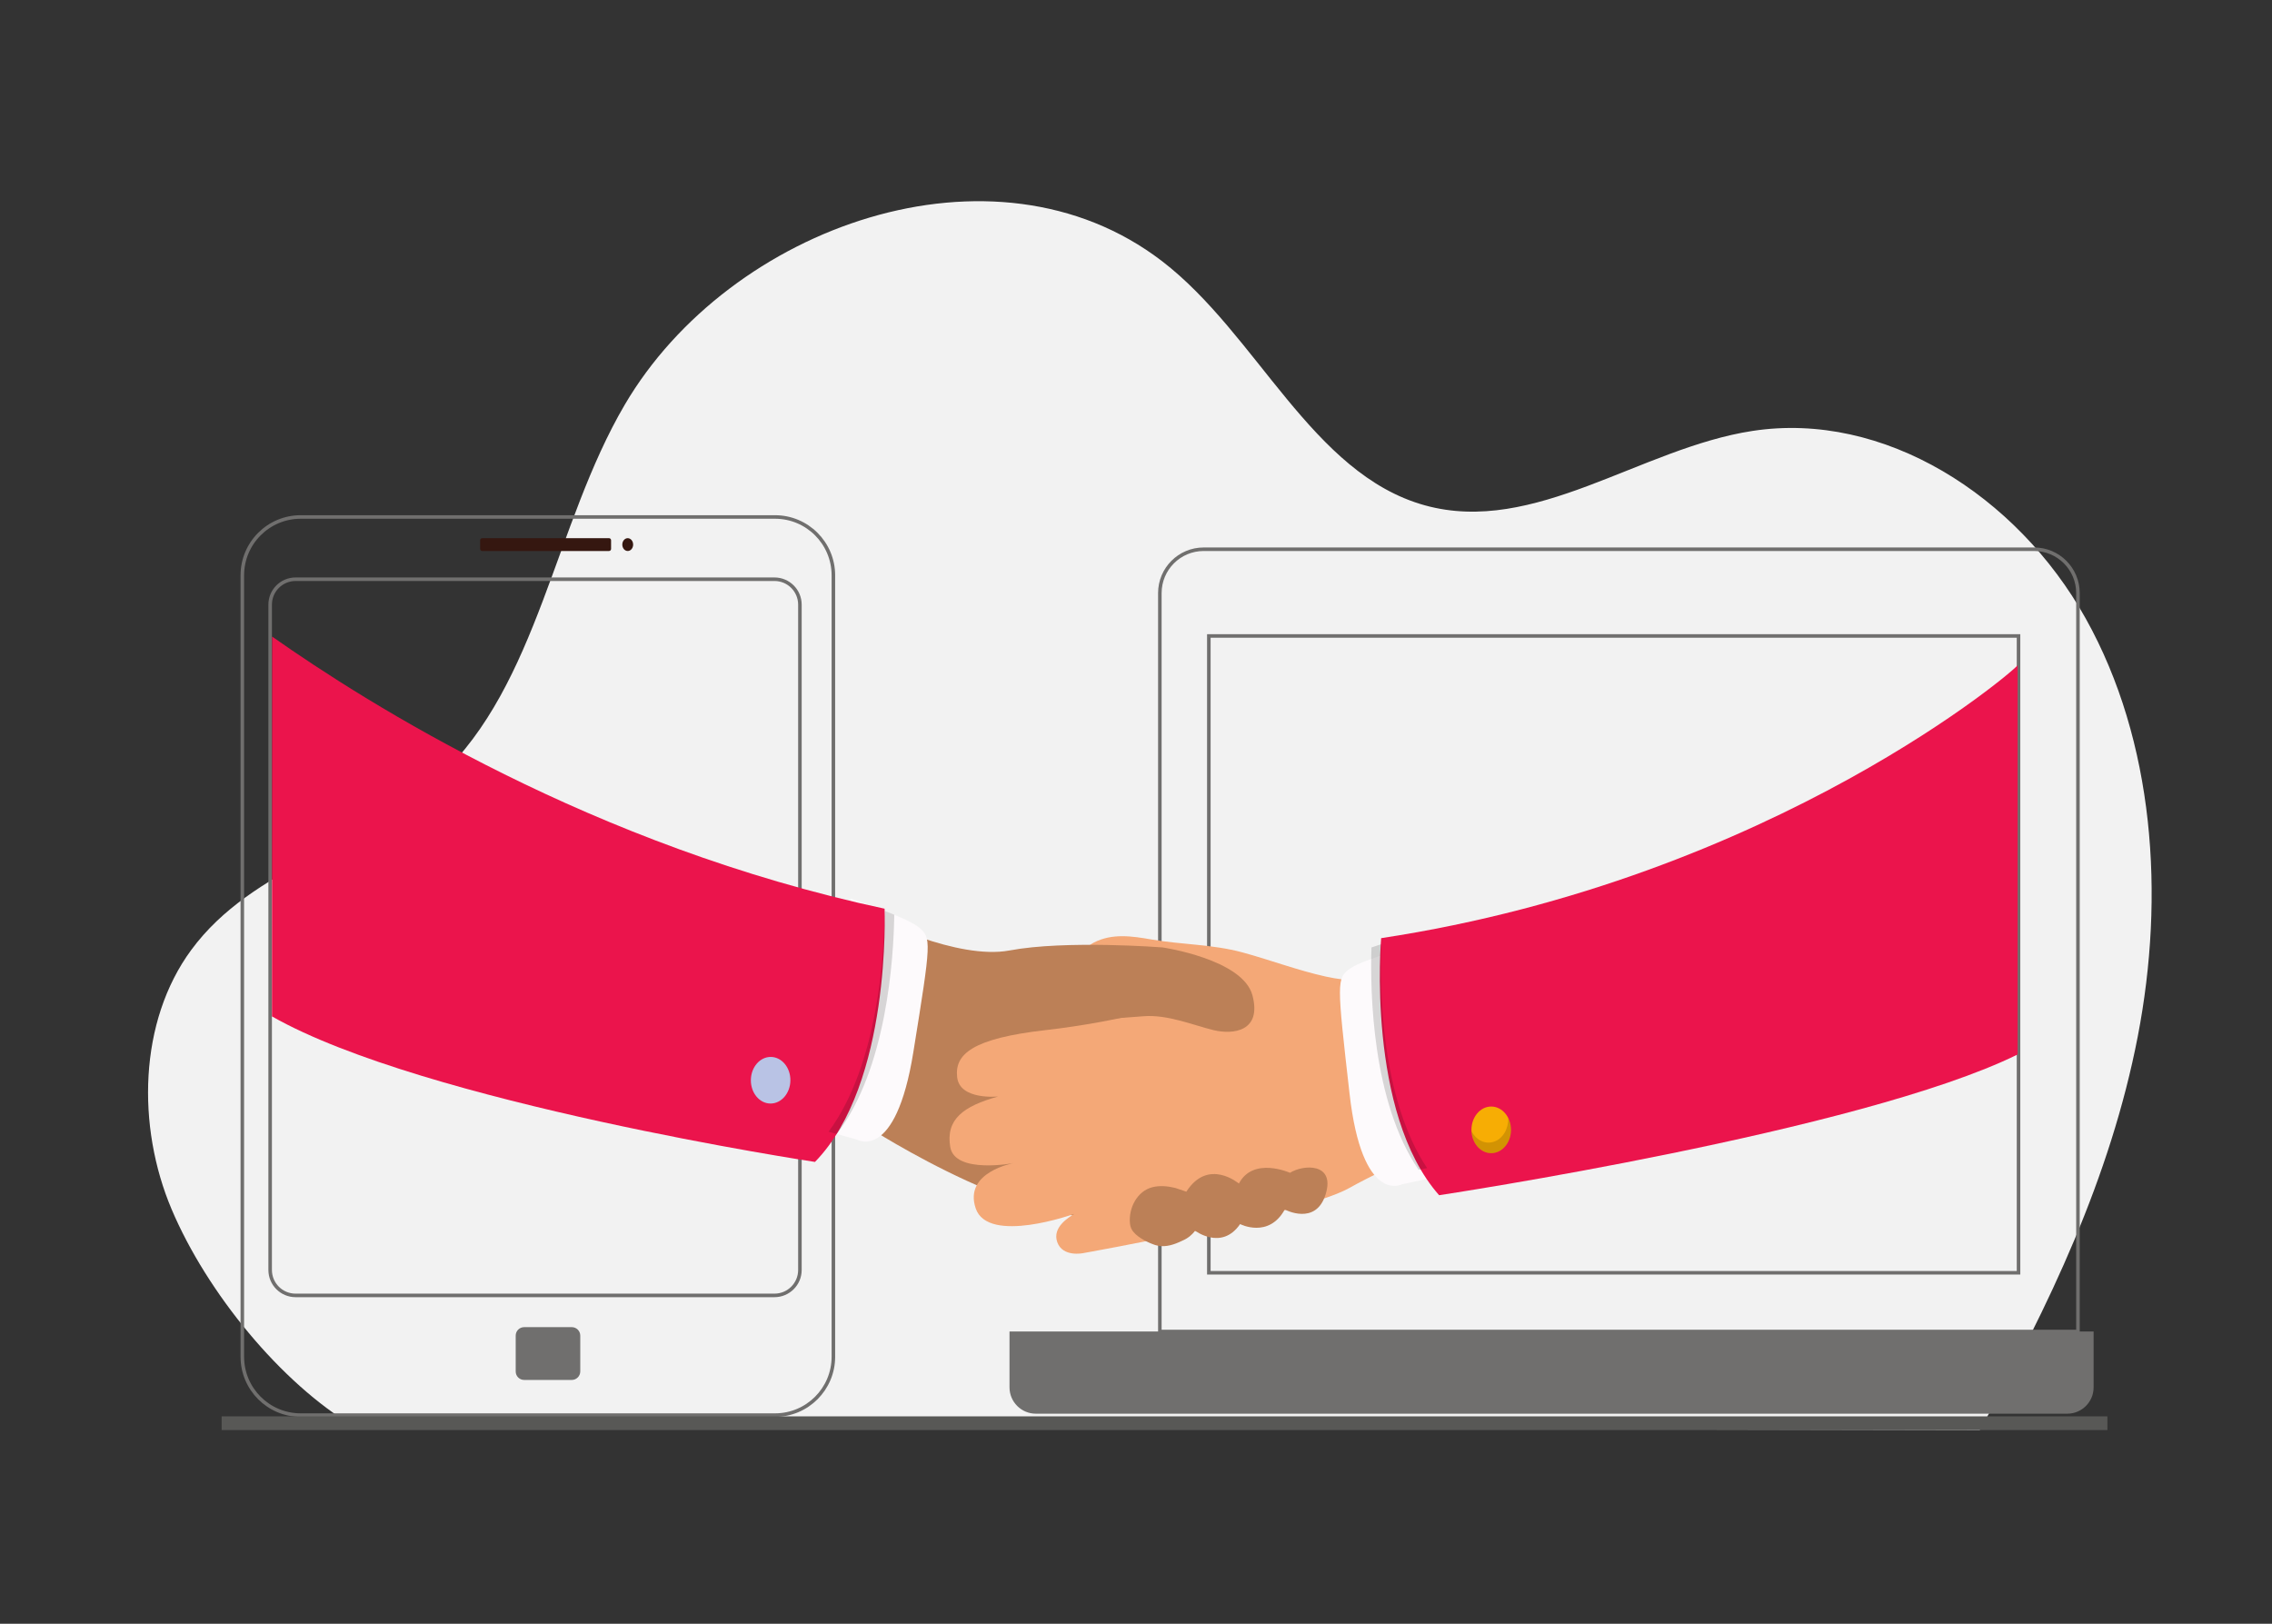 <?xml version="1.0" encoding="utf-8"?>
<!-- Generator: Adobe Illustrator 24.0.2, SVG Export Plug-In . SVG Version: 6.00 Build 0)  -->
<svg version="1.1" id="Layer_1" xmlns="http://www.w3.org/2000/svg" xmlns:xlink="http://www.w3.org/1999/xlink" x="0px" y="0px"
	 viewBox="0 0 641.51 458.49" style="enable-background:new 0 0 641.51 458.49;" xml:space="preserve">
<rect x="0" y="0" width="641.51" height="458.49" fill="#333333" stroke="none"/>
<style type="text/css">
	.st0{fill:#F2F2F2;}
	.st1{fill:none;stroke:#706F6E;stroke-miterlimit:10;}
	.st2{fill:#706F6E;}
	.st3{fill:#351710;}
	.st4{fill:#D9372E;}
	.st5{fill:#BC8057;}
	.st6{fill:#F4A877;}
	.st7{fill:#FDFAFC;}
	.st8{fill:#EB144C;}
	.st9{opacity:0.15;}
	.st10{fill:#F7AD04;}
	.st11{fill:#B9C3E5;}
	.st12{fill:#585856;}
	.st13{fill:#F3F3F3;}
	.st14{fill:#575756;}
	.st15{opacity:0.95;fill:#D9D9D9;}
	.st16{fill:#BAC6F2;}
	.st17{fill:#BAC4E5;}
	.st18{fill:#6F6F6E;}
	.st19{fill:#EDA886;}
	.st20{fill:#1D1D1B;}
	.st21{fill:#F5F5F5;}
	.st22{fill:#C78C72;}
	.st23{fill:#EDA785;}
	.st24{fill:#16202E;}
	.st25{fill:#ECECEC;}
	.st26{fill:#633029;}
	.st27{fill:#E45453;}
	.st28{fill:#A67860;}
	.st29{fill:#E9ECF7;}
	.st30{fill:#3C3C3B;}
	.st31{fill:#22243B;}
	.st32{fill:#CEBDB5;}
	.st33{fill:#3A3F47;}
	.st34{fill:#24263D;}
	.st35{fill:#D34040;}
	.st36{fill:#EDD9D2;}
	.st37{fill:#191929;}
	.st38{fill:#E51B4D;}
	.st39{fill:url(#SVGID_1_);}
	.st40{fill:#29C6BE;}
	.st41{fill:#84F59A;}
	.st42{fill:#E6431E;}
	.st43{fill:#B92918;}
	.st44{opacity:0.58;fill:#00888C;}
	.st45{fill:#F9B410;}
	.st46{fill:#F6B48E;}
	.st47{fill:#0C0D1E;}
	.st48{fill:#EE8958;}
	.st49{fill:#FFFFFF;}
	.st50{fill:#0D0E1F;}
</style>
<path class="st0" d="M559,403.79c19.44-34.71,36.94-71.43,44.62-111.2c7.68-39.78,4.69-83.24-14.72-117.97
	c-19.4-34.74-57.02-58.61-94.05-52.95c-31.61,4.83-61.58,29.57-92.51,21.02c-31.96-8.83-47.29-48.27-74.23-68.95
	c-47.55-36.5-122.15-9.85-151.71,40.54c-19.86,33.86-24.39,78.84-52.39,105.03c-21.18,19.81-52.58,25.21-70.02,48.93
	c-14.82,20.14-15.45,49.81-5.52,73.24c9.93,23.43,30.86,49.1,51.71,61.42L559,403.79z"/>
<path class="st1" d="M586.72,375.96H327.49v-208.5c0-6.84,5.54-12.38,12.38-12.38h234.47c6.84,0,12.38,5.54,12.38,12.38V375.96z"/>
<rect x="341.32" y="179.57" class="st1" width="228.62" height="179.81"/>
<path class="st2" d="M583.7,399.17H292.48c-4.11,0-7.44-3.33-7.44-7.44v-15.77h306.1v15.77
	C591.15,395.84,587.81,399.17,583.7,399.17z"/>
<path class="st1" d="M218.83,399.57H84.91c-9.11,0-16.49-7.38-16.49-16.49V162.46c0-9.11,7.38-16.49,16.49-16.49h133.91
	c9.11,0,16.49,7.38,16.49,16.49v220.62C235.32,392.18,227.93,399.57,218.83,399.57z"/>
<path class="st1" d="M218.68,365.77H83.46c-3.97,0-7.18-3.22-7.18-7.18V170.73c0-3.97,3.22-7.18,7.18-7.18h135.22
	c3.97,0,7.18,3.22,7.18,7.18v187.86C225.86,362.55,222.64,365.77,218.68,365.77z"/>
<path class="st2" d="M161.44,389.64H148c-1.32,0-2.39-1.07-2.39-2.39v-10.13c0-1.32,1.07-2.39,2.39-2.39h13.45
	c1.32,0,2.39,1.07,2.39,2.39v10.13C163.83,388.57,162.76,389.64,161.44,389.64z"/>
<path class="st3" d="M171.96,155.58h-35.81c-0.32,0-0.58-0.26-0.58-0.58v-2.46c0-0.32,0.26-0.58,0.58-0.58h35.81
	c0.32,0,0.58,0.26,0.58,0.58V155C172.54,155.32,172.28,155.58,171.96,155.58z"/>
<ellipse class="st3" cx="177.24" cy="153.77" rx="1.53" ry="1.81"/>
<path class="st5" d="M246.88,269.72l-2.09,48.34c0,0,50.23,32.71,74.1,24.29c23.87-8.42,22.75-10.14,23.87-11.47
	c1.12-1.33,27.99-36.4-2.17-44.32C310.43,278.64,246.88,269.72,246.88,269.72z"/>
<path class="st6" d="M407.91,323.24c0,0-13.81,4.89-27.06,12.27c-13.25,7.37-75.06,18.33-75.06,18.33s-5.71,1.2-7.26-3.08
	c-1.54-4.28,3.39-7.11,4.81-8.01c0,0-24.37,8.77-27.85-1.56c-3.49-10.33,10.83-12.8,10.83-12.8s-16.73,3.24-18.02-4.55
	c-1.29-7.79,3.68-11.5,13.55-14.24c0,0-10.82,1.13-11.59-5.4c-0.77-6.54,4.25-10.99,25.06-13.35c20.81-2.36,37.63-7.48,37.63-7.49
	c-0.46,0.18-1.38-0.16-1.85-0.19c-4.56-0.27-8.97-1.36-13.77-2.46c-3.84-0.88-9.79-1.95-12.12-6.14c-1.9-3.42,1.07-7.09,3.62-8.42
	c5.21-2.7,10.85-1.82,16.3-0.88c8.51,1.47,17.2,1.35,25.65,3.64c7.85,2.13,15.61,5.08,23.55,6.83c1.58,0.35,3.16,0.62,4.76,0.82
	c6.6,0.8,13.31,0.31,19.86-0.78c2.93-0.49,5.86-1.08,8.73-1.89l8.99,46.97L407.91,323.24z"/>
<path class="st7" d="M412.83,330.77l-16.96,3.63c0,0-11.23,5.98-14.82-25.61s-3.7-32.59,0.19-35.33c3.89-2.74,19.44-6.86,19.44-6.86
	L412.83,330.77z"/>
<path class="st8" d="M569.69,297.74c-44.24,21.78-163.35,39.74-163.35,39.74c-20.61-23.36-16.38-72.43-16.37-72.58c0,0,0,0,0,0
	c111.27-16.91,180.71-77.11,179.72-77.11L569.69,297.74z"/>
<g class="st9">
	<path d="M389.99,266.6c-0.92,0.3-1.85,0.61-2.75,0.92c-0.39,12.48,0.12,43.49,13.33,62.81l2.37-0.51
		C389.74,309.99,389.55,278.31,389.99,266.6z"/>
</g>
<ellipse class="st10" cx="421.05" cy="319.02" rx="5.58" ry="6.58"/>
<g class="st9">
	<path d="M421.91,322.34c-2.51,0.9-5.13-0.4-6.41-2.95c0.03,0.51,0.09,1.03,0.22,1.54c0.9,3.47,4.01,5.43,6.96,4.37
		c2.95-1.06,4.6-4.74,3.71-8.21c-0.13-0.51-0.33-0.98-0.55-1.43C425.98,318.63,424.42,321.44,421.91,322.34z"/>
</g>
<path class="st5" d="M322.82,286.95c-10.49,0.87-20.78,1.28-24.13,2.29l-51.64-11.58l-0.39-18.42c0,0,23.66,11.91,38.39,9.13
	c15.83-2.98,43.18-0.86,43.18-0.86s22.68,3.31,25.4,13.52c2.71,10.2-5.41,11.17-10.97,9.84
	C337.1,289.53,329.63,286.38,322.82,286.95z"/>
<path class="st7" d="M225.14,317.11l16.77,4.64c0,0,10.94,6.65,15.98-24.69c5.04-31.34,5.2-32.32,1.44-35.3
	c-3.76-2.97-19.1-8.02-19.1-8.02L225.14,317.11z"/>
<path class="st8" d="M76.79,286.99C76.79,287,76.78,286.99,76.79,286.99c42.95,24.42,153.32,41.09,153.32,41.09
	c21.6-22.09,19.66-71.35,19.66-71.5c0,0,0,0,0,0c-82.5-17.66-146.04-57.92-172.94-76.84L76.79,286.99z"/>
<g class="st9">
	<path d="M249.8,257.19c0.91,0.35,1.81,0.72,2.7,1.09c-0.18,12.48-2.13,43.42-16.21,61.92l-2.34-0.65
		C248.05,300.53,249.69,268.91,249.8,257.19z"/>
</g>
<ellipse transform="matrix(0.011 -1 1 0.011 -89.692 519.13)" class="st11" cx="217.47" cy="304.89" rx="6.58" ry="5.58"/>
<path class="st5" d="M320.11,347.94c1.43,1.64,4.05,2.94,6.05,3.6c2.26,0.74,4.63,0.14,6.76-0.8c0.99-0.44,2-0.87,2.87-1.55
	c0.2-0.16,1.82-1.54,1.54-1.76c0,0,7.58,5.83,12.82-1.8c0,0,8.04,4.16,12.61-4.11c0,0,8.76,4.7,11.54-4.29
	c2.78-8.99-6.33-8.44-10.07-6.08c0,0-10.39-4.67-14.42,3.04c0,0-8.66-7.36-14.84,2.29c0,0.01-2.92-1-3.11-1.05
	c-2.11-0.52-4.39-0.75-6.52-0.2c-4.22,1.09-6.72,5.82-6.29,10.22C319.14,346.49,319.53,347.28,320.11,347.94z"/>
<rect x="62.58" y="399.92" class="st12" width="532.45" height="3.87"/>
</svg>
